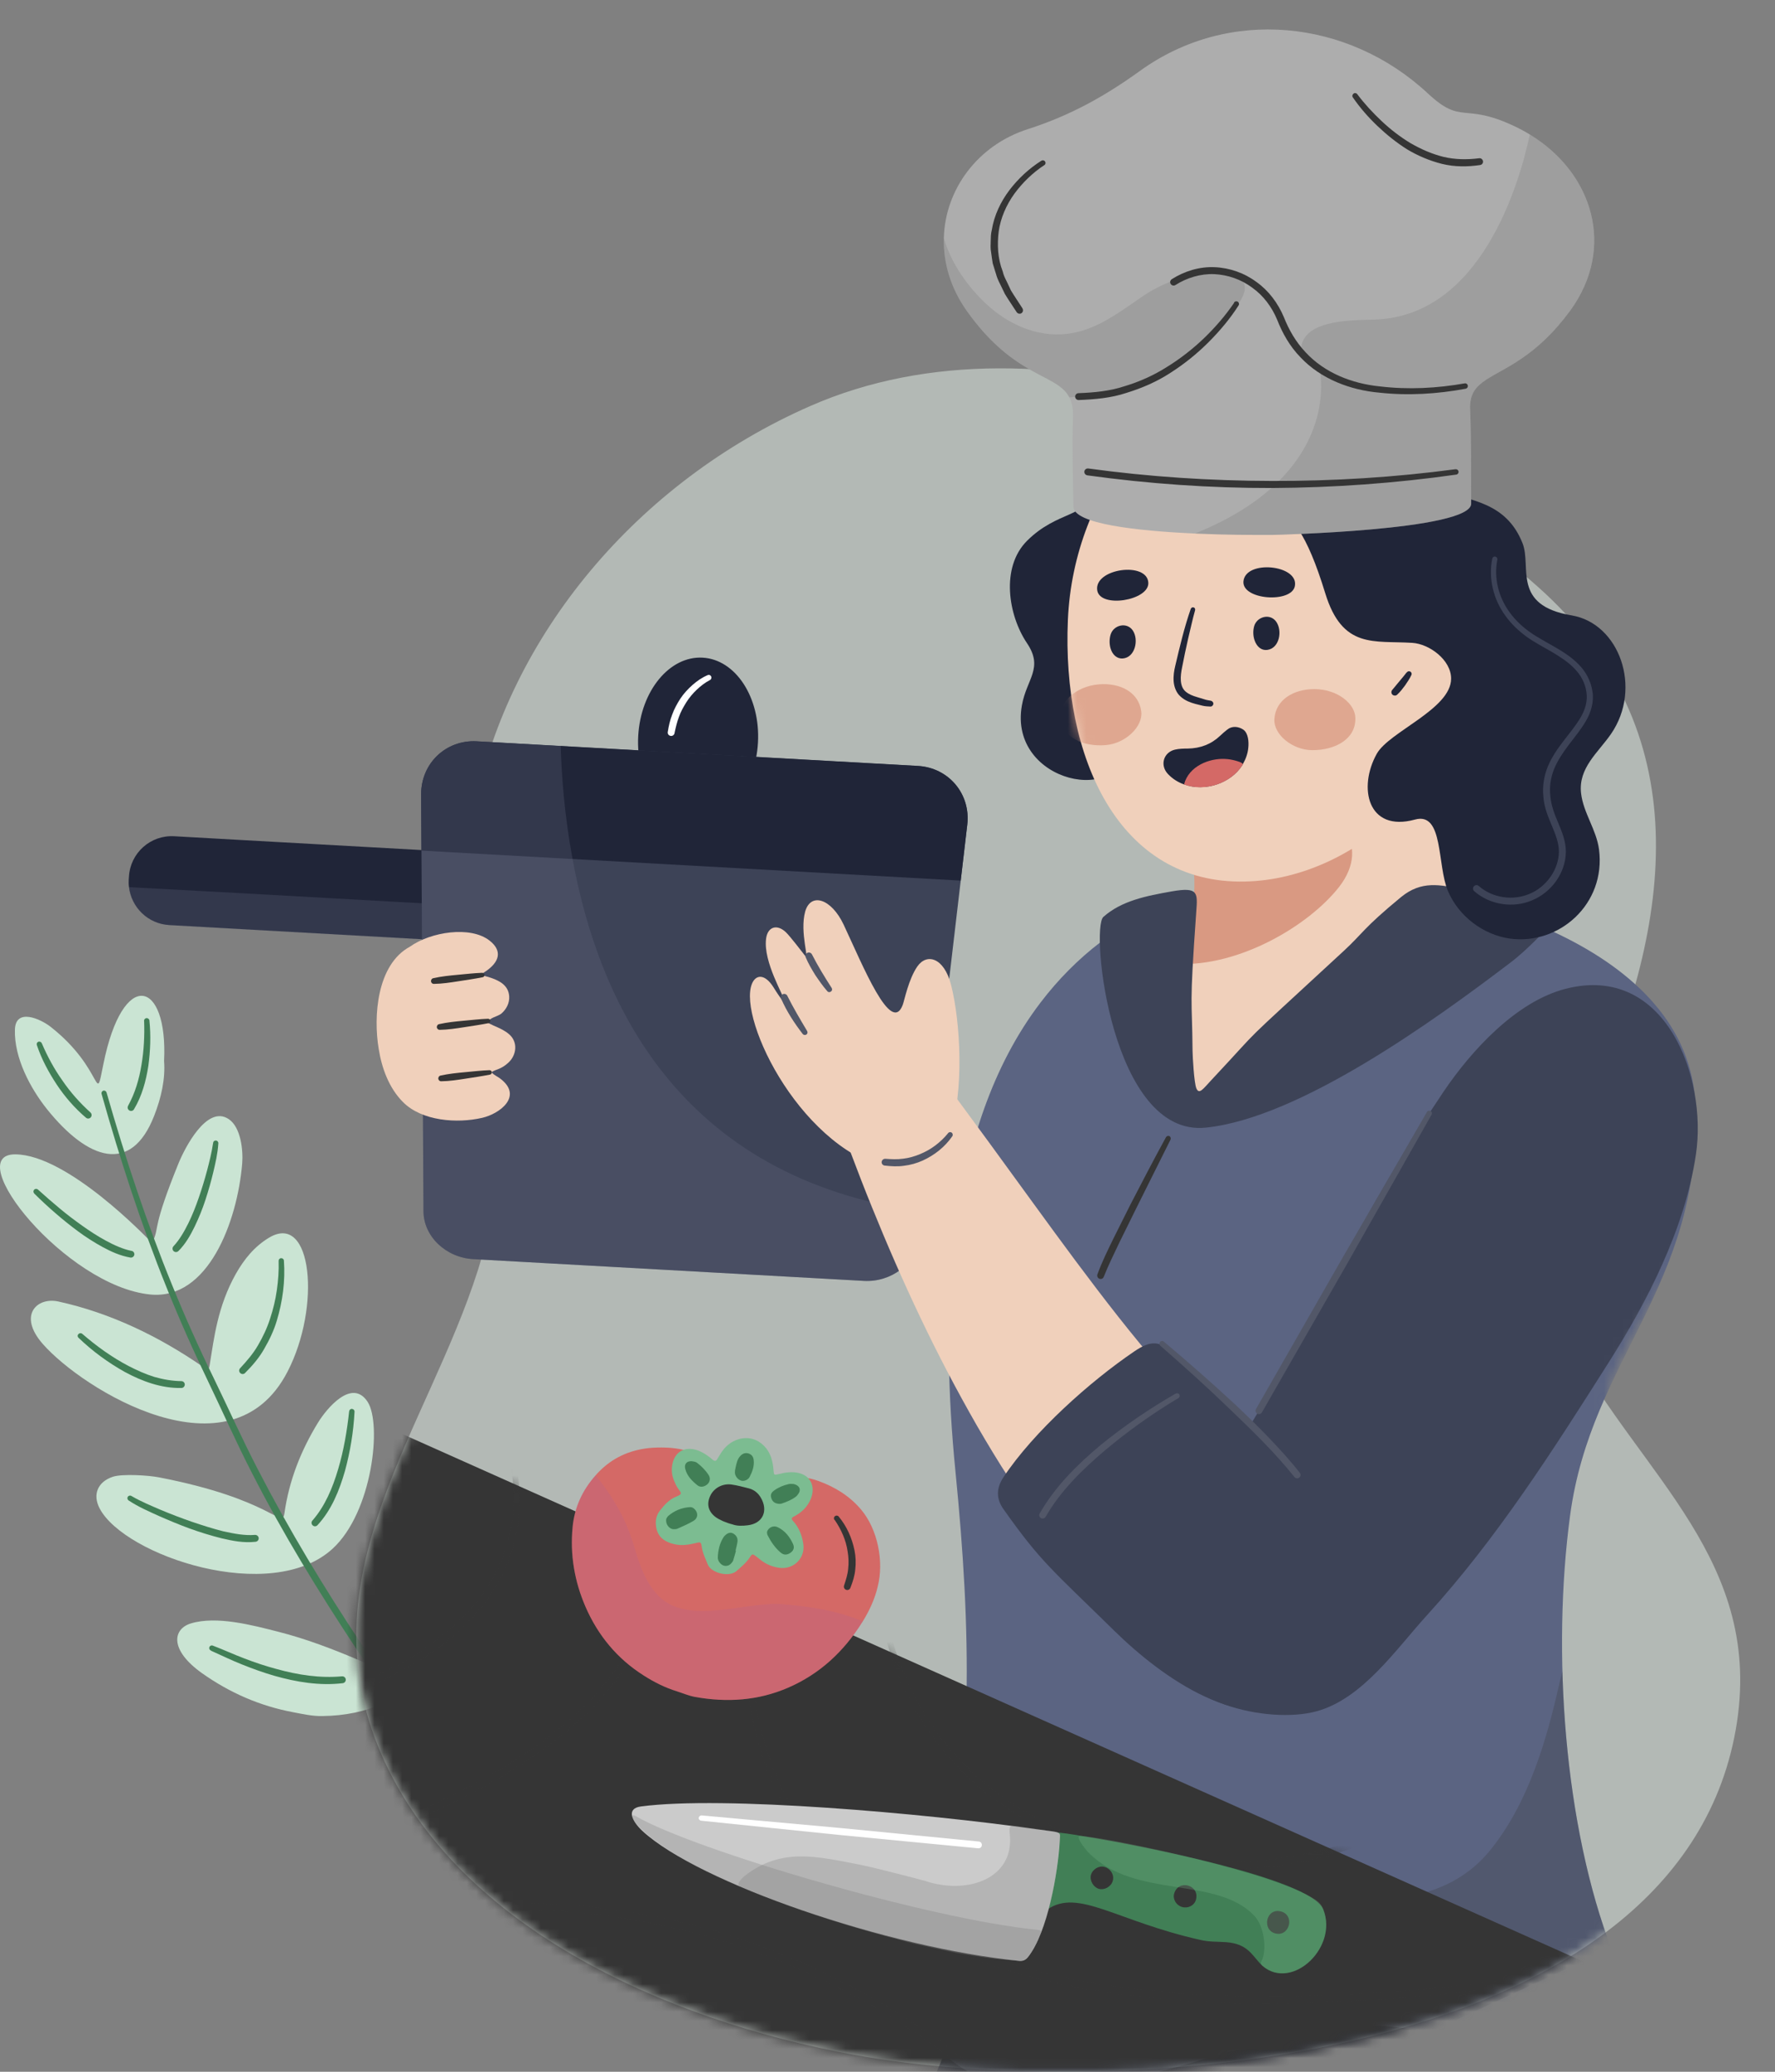 <svg width="192" height="224" viewBox="0 0 192 224" fill="none" xmlns="http://www.w3.org/2000/svg">
<rect x="0" y="0" width="192" height="224" fill="#808080" stroke="none"/>
<path d="M34.923 185.539C39.639 185.482 43.625 183.769 46.742 180.195C55.136 170.58 51.219 158.567 47.188 162.004C45.955 163.054 44.927 164.311 44.093 165.704C40.896 171.082 40.427 175.753 39.856 179.156C39.742 179.818 39.662 179.864 39.011 179.578C36.099 178.334 33.13 177.192 30.058 176.415C27.318 175.719 23.435 174.679 20.649 175.525C18.696 176.118 18.296 178.379 21.848 180.903C24.828 183.016 28.117 184.455 31.714 185.128C32.765 185.322 33.816 185.574 34.923 185.539Z" fill="#CAE4D3"/>
<path d="M29.1 133.82C27.524 134.768 26.416 136.139 25.526 137.703C23.527 141.243 23.15 144.737 22.705 147.421C22.579 148.198 22.556 148.198 21.963 147.786C17.235 144.52 11.993 141.963 6.307 140.718C4 140.215 1.91 142.202 4.616 145.297C8.944 150.242 24.966 160.165 31.098 148.312C34.741 141.3 33.782 131.011 29.1 133.82Z" fill="#CAE4D3"/>
<path d="M35.985 167.439C40.291 163.477 41.318 153.953 39.765 151.566C38.075 148.974 35.334 152.286 34.398 153.816C32.537 156.854 31.269 160.074 30.767 163.614C30.515 165.384 29.442 162.095 17.189 159.731C16.093 159.514 13.261 159.332 12.221 159.663C10.577 160.2 9.983 161.581 10.782 163.1C13.466 168.205 29.328 173.56 35.985 167.439Z" fill="#CAE4D3"/>
<path d="M26.198 125.804C26.313 124.388 26.061 121.876 24.737 120.996C22.361 119.409 19.952 124.194 19.301 125.804C16.48 132.747 17.223 132.667 16.595 134.072C16.515 134.254 16.321 134.243 16.195 134.129C15.978 133.935 7.356 124.845 1.658 124.81C-4.326 124.765 7.128 139.085 16.275 139.964C22.487 140.558 25.662 132.153 26.198 125.804Z" fill="#CAE4D3"/>
<path d="M17.748 114.716C18.182 105.922 13.283 104.609 11.182 115.058C10.223 119.809 11.308 115.606 5.484 111.027C4.365 110.148 1.681 108.949 1.613 111.324C1.521 114.362 3.269 117.662 5.118 119.968C9.492 125.393 14.174 127.049 16.675 120.642C17.452 118.667 17.897 116.634 17.748 114.716Z" fill="#CAE4D3"/>
<path d="M15.59 110.399C15.648 111.975 15.568 113.574 15.305 115.127C15.054 116.68 14.608 118.198 13.855 119.557V119.569C13.752 119.752 13.82 119.969 14.003 120.071C14.174 120.163 14.403 120.106 14.494 119.934C15.362 118.484 15.796 116.862 16.047 115.241C16.264 113.608 16.333 111.986 16.161 110.342C16.15 110.182 16.002 110.068 15.842 110.079C15.693 110.091 15.579 110.228 15.579 110.376L15.59 110.399Z" fill="#417F56"/>
<path d="M3.989 113.003C4.503 114.533 5.257 115.926 6.136 117.262C7.015 118.587 8.077 119.809 9.299 120.848C9.459 120.985 9.687 120.962 9.824 120.802C9.95 120.654 9.939 120.425 9.79 120.288L9.779 120.277C8.648 119.249 7.62 118.107 6.752 116.828C5.862 115.583 5.119 114.202 4.526 112.808L4.514 112.797C4.457 112.649 4.286 112.58 4.137 112.637C4 112.706 3.932 112.854 3.989 113.003Z" fill="#417F56"/>
<path d="M3.703 129.047C4.422 129.755 5.199 130.486 5.987 131.16C6.775 131.845 7.585 132.496 8.431 133.124C9.276 133.752 10.155 134.311 11.091 134.825C12.016 135.328 12.998 135.773 14.095 135.967C14.3 136.002 14.494 135.864 14.529 135.67C14.563 135.476 14.437 135.282 14.243 135.248H14.232C13.284 135.054 12.359 134.631 11.468 134.152C10.577 133.672 9.721 133.112 8.887 132.519C8.054 131.925 7.231 131.308 6.444 130.646C5.644 129.983 4.89 129.321 4.103 128.613C3.988 128.51 3.806 128.51 3.691 128.636C3.589 128.75 3.589 128.921 3.703 129.036V129.047Z" fill="#417F56"/>
<path d="M8.487 144.635C10.006 146.096 11.696 147.33 13.535 148.357C15.373 149.34 17.44 150.116 19.621 150.07C19.827 150.07 19.987 149.899 19.987 149.694C19.987 149.488 19.816 149.328 19.621 149.328H19.61C18.628 149.317 17.646 149.145 16.687 148.871C15.727 148.574 14.802 148.152 13.912 147.695C12.119 146.759 10.44 145.548 8.91 144.224L8.898 144.212C8.773 144.109 8.59 144.121 8.487 144.246C8.362 144.361 8.373 144.532 8.487 144.635Z" fill="#417F56"/>
<path d="M13.9 162.221C15.008 162.952 16.047 163.386 17.166 163.899C18.263 164.379 19.37 164.847 20.501 165.258C21.631 165.669 22.785 166.023 23.961 166.32C25.137 166.594 26.348 166.846 27.649 166.697C27.855 166.674 28.003 166.492 27.981 166.286C27.958 166.081 27.775 165.944 27.581 165.955H27.558C26.473 166.046 25.297 165.818 24.155 165.567C23.013 165.281 21.883 164.916 20.764 164.539C19.644 164.151 18.537 163.728 17.44 163.271C16.378 162.815 15.202 162.324 14.289 161.787L14.209 161.741C14.072 161.661 13.9 161.707 13.82 161.844C13.74 161.97 13.786 162.141 13.9 162.221Z" fill="#417F56"/>
<path d="M22.864 178.494C23.892 178.95 25.057 179.521 26.188 179.967C27.329 180.423 28.494 180.846 29.682 181.189C32.057 181.862 34.558 182.285 37.07 181.988C37.276 181.965 37.424 181.782 37.401 181.577C37.379 181.371 37.196 181.234 37.002 181.246H36.99C34.627 181.463 32.217 181.097 29.887 180.446C28.723 180.138 27.569 179.75 26.439 179.316C25.285 178.882 24.246 178.391 23.013 177.923C22.864 177.866 22.705 177.945 22.648 178.082C22.59 178.231 22.659 178.379 22.796 178.448L22.864 178.494Z" fill="#417F56"/>
<path d="M48.387 165.395C48.022 167.736 47.508 170.077 46.789 172.327C46.081 174.577 45.156 176.792 43.763 178.631L43.751 178.642C43.626 178.802 43.66 179.042 43.82 179.167C43.98 179.293 44.208 179.259 44.334 179.099C45.887 177.157 46.789 174.851 47.508 172.544C48.182 170.226 48.684 167.862 48.958 165.452C48.981 165.293 48.867 165.156 48.707 165.133C48.559 165.121 48.422 165.235 48.387 165.395Z" fill="#417F56"/>
<path d="M37.767 152.594C37.539 154.695 37.185 156.808 36.579 158.841C35.986 160.862 35.152 162.849 33.804 164.39L33.793 164.402C33.656 164.55 33.667 164.79 33.827 164.927C33.976 165.064 34.204 165.053 34.341 164.904C35.883 163.237 36.705 161.136 37.31 159.058C37.881 156.956 38.235 154.821 38.349 152.64C38.361 152.48 38.235 152.343 38.075 152.331C37.915 152.32 37.79 152.434 37.767 152.594Z" fill="#417F56"/>
<path d="M30.139 136.333C30.174 137.383 30.094 138.445 29.945 139.496C29.797 140.546 29.545 141.574 29.214 142.579C28.895 143.584 28.438 144.543 27.912 145.445C27.387 146.359 26.702 147.147 25.994 147.912L25.971 147.935C25.834 148.083 25.834 148.323 25.994 148.46C26.142 148.597 26.371 148.597 26.508 148.449C27.296 147.661 28.027 146.816 28.575 145.845C29.134 144.886 29.614 143.881 29.934 142.819C30.573 140.706 30.87 138.502 30.71 136.298C30.699 136.139 30.562 136.024 30.402 136.036C30.242 136.047 30.128 136.184 30.139 136.333Z" fill="#417F56"/>
<path d="M23.036 123.668C22.91 124.548 22.648 125.621 22.396 126.569C22.134 127.551 21.837 128.522 21.506 129.481C21.175 130.44 20.809 131.377 20.364 132.279C19.918 133.169 19.416 134.049 18.765 134.745C18.628 134.894 18.628 135.122 18.776 135.271C18.925 135.408 19.153 135.408 19.302 135.259C20.078 134.483 20.604 133.546 21.06 132.61C21.517 131.662 21.905 130.703 22.225 129.721C22.545 128.739 22.83 127.745 23.07 126.74C23.31 125.713 23.538 124.788 23.618 123.623C23.63 123.463 23.516 123.326 23.356 123.314C23.207 123.303 23.07 123.406 23.059 123.554L23.036 123.668Z" fill="#417F56"/>
<path d="M10.988 118.278C12.986 125.359 15.259 132.359 18.011 139.188C19.381 142.602 20.877 145.971 22.476 149.282C24.063 152.583 25.548 155.951 27.238 159.229C30.584 165.795 34.444 172.076 38.498 178.208C42.574 184.329 46.88 190.301 51.288 196.182C51.413 196.342 51.642 196.377 51.801 196.262C51.961 196.148 51.996 195.908 51.87 195.737C43.1 183.975 34.627 171.927 27.9 158.886C26.21 155.632 24.714 152.286 23.104 148.974C21.494 145.685 19.998 142.339 18.616 138.936C15.841 132.153 13.546 125.176 11.525 118.119C11.479 117.97 11.319 117.879 11.171 117.924C11.034 117.97 10.942 118.119 10.988 118.278Z" fill="#417F56"/>
<g opacity="0.5">
<path d="M92.284 222.15C120.034 227.255 181.265 223.681 187.752 187.024C190.972 168.821 177.44 159.526 169.88 145.388C164.684 135.682 167.996 128.796 172.107 119.535C180.923 99.653 183.869 78.972 166.271 63.373C147.064 46.358 113.171 32.7 87.636 43.903C68.92 52.114 55.068 68.74 51.368 87.206C48.056 103.798 56.907 120.973 51.699 137.315C46.218 154.513 33.28 169.883 40.862 188.737C48.696 208.196 71.98 218.416 92.284 222.15Z" fill="#E5F2E9"/>
</g>
<mask id="mask0_2399_745338" style="mask-type:luminance" maskUnits="userSpaceOnUse" x="8" y="0" width="184" height="224">
<path d="M92.284 222.15C120.034 227.255 181.265 223.681 187.751 187.024C190.412 171.95 181.596 162.986 174.196 152.32C172.107 149.317 183.732 133.546 185.285 130.828C187.26 127.38 195.619 94.617 189.841 84.534C183.732 73.879 186.472 57.287 186.461 45.559C186.45 34.322 185.422 18.061 175.59 10.821C164.159 2.393 147.646 0.383 133.794 0.029C89.269 -1.147 56.781 33.454 29.191 64.218C22.1 72.132 11.228 82.57 9.047 93.498C5.735 110.091 15.773 122.641 36.934 136.39C39.823 138.274 49.347 143.847 47.942 147.033C42.027 160.531 34.741 173.503 40.873 188.748C48.696 208.196 71.98 218.416 92.284 222.15Z" fill="white"/>
</mask>
<g mask="url(#mask0_2399_745338)">
<path d="M18.32 100.019L26.04 100.453L55.651 102.108C57.021 102.188 58.277 102.862 59.099 103.947L65.574 112.512C66.397 113.608 67.664 114.282 69.023 114.35L84.417 115.207L84.679 115.218L92.844 115.675C94.443 115.766 95.893 115.035 96.807 113.848C96.887 113.745 96.955 113.642 97.024 113.528C97.401 112.934 97.652 112.26 97.732 111.518C97.743 111.438 97.743 111.358 97.743 111.278L97.994 106.87L98.406 99.504C98.543 97.004 96.681 94.845 94.203 94.617L94.1 94.606H94.02L93.666 94.583L89.624 94.354L86.312 94.172C86.301 94.172 86.289 94.172 86.278 94.172L26.565 90.849L18.846 90.415C16.276 90.266 14.084 92.23 13.947 94.8L13.924 95.097C13.912 95.359 13.912 95.622 13.947 95.873C14.198 98.111 16.014 99.893 18.32 100.019Z" fill="#202538"/>
<path d="M74.63 98.374C74.561 99.596 75.498 100.635 76.719 100.704C77.941 100.772 78.981 99.836 79.049 98.614C79.118 97.392 78.181 96.353 76.959 96.284C75.749 96.216 74.698 97.152 74.63 98.374Z" fill="white"/>
<path d="M74.196 106.105C74.128 107.327 75.064 108.366 76.286 108.435C77.508 108.503 78.547 107.567 78.616 106.345C78.684 105.123 77.748 104.084 76.526 104.015C75.315 103.958 74.265 104.883 74.196 106.105Z" fill="white"/>
<path opacity="0.25" d="M26.245 96.581L58.323 98.374C59.682 98.443 60.949 99.116 61.772 100.213L68.246 108.777C69.069 109.874 70.336 110.547 71.695 110.616L82.875 111.244L83.08 111.255L95.516 111.952C95.813 111.963 96.099 111.952 96.384 111.918C96.418 111.918 96.441 111.906 96.475 111.906C96.909 111.838 97.332 111.712 97.72 111.541C97.64 112.272 97.389 112.957 97.012 113.551C96.944 113.654 96.864 113.756 96.795 113.87C95.893 115.058 94.431 115.778 92.833 115.698L84.668 115.241L84.405 115.229L69.011 114.373C67.641 114.304 66.385 113.631 65.563 112.534L59.088 103.97C58.266 102.873 56.998 102.2 55.639 102.131L26.028 100.475L18.309 100.041C16.014 99.916 14.186 98.134 13.947 95.919L26.245 96.581Z" fill="#6E7289"/>
<path d="M75.021 88.757C71.444 88.558 68.764 84.445 69.035 79.571C69.307 74.697 72.427 70.907 76.003 71.106C79.58 71.305 82.26 75.418 81.989 80.292C81.717 85.166 78.597 88.956 75.021 88.757Z" fill="#202538"/>
<path d="M45.556 85.881L45.807 130.977C45.819 133.672 48.228 135.979 51.197 136.139L93.449 138.491C96.407 138.651 99.056 136.641 99.376 133.957L104.629 89.17C105.017 85.858 102.619 83.003 99.285 82.821L51.574 80.16C48.228 79.966 45.544 82.547 45.556 85.881Z" fill="#3D4357"/>
<path d="M45.556 85.881L45.59 91.968L103.921 95.211L104.629 89.159C105.017 85.847 102.619 82.992 99.285 82.809L51.574 80.148C48.228 79.966 45.544 82.547 45.556 85.881Z" fill="#202538"/>
<path opacity="0.25" d="M45.556 85.881L45.807 130.977C45.818 133.672 48.228 135.979 51.197 136.139L93.449 138.491C96.407 138.651 99.056 136.641 99.376 133.957L99.718 131C73.294 127.334 64.752 108.172 61.931 92.87C61.063 88.188 60.743 83.917 60.652 80.651L51.574 80.148C48.228 79.966 45.544 82.547 45.556 85.881Z" fill="#6E7289"/>
<path d="M76.56 72.989C75.92 73.263 75.395 73.628 74.904 74.062C74.413 74.496 73.967 74.976 73.602 75.524C73.248 76.072 72.928 76.654 72.711 77.26C72.471 77.865 72.334 78.504 72.231 79.144C72.197 79.349 72.334 79.532 72.54 79.566C72.734 79.6 72.917 79.475 72.963 79.281V79.258C73.088 78.675 73.225 78.082 73.431 77.534C73.625 76.963 73.922 76.449 74.23 75.946C74.55 75.444 74.927 74.987 75.361 74.576C75.783 74.176 76.286 73.788 76.777 73.537L76.799 73.525C76.936 73.457 76.994 73.274 76.925 73.137C76.857 72.989 76.697 72.931 76.56 72.989Z" fill="white"/>
<path d="M100.438 226.17C90.914 249.546 83.137 273.63 77.188 298.239C71.249 322.836 67.138 347.971 65.437 373.345C65.106 378.301 64.877 383.269 64.775 388.247C64.729 390.326 64.695 392.404 64.683 394.483C64.66 398.891 64.752 402.83 64.889 406.199C64.889 406.199 64.763 409.031 66.522 410.23C66.659 410.321 66.796 410.39 66.944 410.47C67.378 410.664 67.903 410.767 68.52 410.744C68.52 410.744 86.175 410.95 86.243 410.95C88.379 410.972 89.749 408.654 89.897 406.827C90.251 403.241 90.674 399.656 91.131 396.07C91.393 394.163 91.656 392.256 91.907 390.349C95.048 369.086 99.49 347.971 105.782 327.347C112.599 305.045 123.014 284.033 133.931 263.66C136.306 259.23 139.492 253.634 142.53 247.593C145.568 241.541 148.468 235.043 150.215 228.682C151.951 222.322 152.533 216.087 150.878 210.445C150.044 207.625 148.651 204.953 146.55 202.463C144.448 199.985 141.651 197.678 138.054 195.543C137.174 194.961 136.249 194.527 135.347 194.173C134.434 193.841 133.531 193.579 132.652 193.373C130.893 192.974 129.192 192.859 127.548 192.985C124.27 193.236 121.255 194.47 118.538 196.342C113.102 200.088 108.945 206.403 106.204 212.569C104.217 217.08 102.299 221.602 100.438 226.17Z" fill="#202538"/>
<path d="M120.662 302.156C122.535 327.393 126.303 352.584 132.447 377.251C133.646 382.07 134.948 386.866 136.375 391.639C136.958 393.638 137.574 395.625 138.191 397.612C139.516 401.814 140.806 405.537 141.971 408.7C141.971 408.7 142.713 411.441 144.757 412.034C144.917 412.08 145.066 412.103 145.237 412.126C145.705 412.171 146.242 412.114 146.824 411.909C146.824 411.909 163.691 406.713 163.771 406.69C165.815 406.051 166.409 403.436 165.986 401.654C165.221 398.125 164.525 394.585 163.874 391.034C163.542 389.138 163.2 387.243 162.869 385.347C159.352 364.141 157.125 342.684 156.805 321.124C156.211 245.88 183.195 231.754 157.433 189.753C153.425 187.252 147.646 185.539 144.232 185.277C130.14 184.763 123.62 197.736 122.124 211.702C121.599 216.612 118.412 271.391 120.662 302.156Z" fill="#202538"/>
<path d="M103.007 222.858C114.415 231.492 133.897 219.273 146.904 218.987C155.011 218.805 163.211 222.482 171.318 220.654C177.908 219.159 176.297 215.881 174.402 210.959C169.16 197.37 167.87 178.528 169.834 163.865C172.118 146.861 183.994 139.176 183.4 119.694C182.864 102.154 157.764 95.748 144.037 94.96C131.693 94.252 120.353 98.157 112.542 108.412C102.059 122.172 101.751 142.945 103.349 159.08C105.04 176.164 105.416 191.375 101.614 208.344C100.175 214.751 98.816 219.672 103.007 222.858Z" fill="#5B6482"/>
<path opacity="0.25" d="M103.006 222.858C114.414 231.492 133.896 219.273 146.903 218.987C155.011 218.805 163.21 222.482 171.318 220.654C177.907 219.159 176.297 215.881 174.401 210.959C171.01 202.166 169.285 191.249 169 180.709C168.863 181.246 168.748 181.68 168.691 181.954C167.275 188.246 165.288 195.052 161.109 200.145C155.639 206.791 146.469 205.524 138.841 205.318C135.677 205.227 131.304 204.587 128.3 205.821C120.307 209.121 118.434 215.493 109.139 212.261C108.545 212.056 104.833 210.057 101.624 208.333C101.419 209.246 101.225 210.171 101.031 211.085C100.06 215.813 99.204 219.969 103.006 222.858Z" fill="#353535"/>
<path d="M126.12 122.96C124.795 125.381 123.527 127.825 122.26 130.269L120.41 133.969C119.805 135.214 119.199 136.435 118.708 137.783C118.64 137.977 118.731 138.183 118.925 138.263C119.119 138.331 119.325 138.24 119.393 138.046L119.405 138.023C119.885 136.801 120.513 135.545 121.095 134.311L122.922 130.611L126.611 123.223C126.679 123.075 126.622 122.903 126.485 122.835C126.359 122.778 126.188 122.835 126.12 122.96Z" fill="#353535"/>
<path d="M152.728 108.834C155.525 105.077 163.302 98.705 159.203 94.24C150.421 84.694 155.937 81.256 145.682 79.6C143.375 79.235 141.046 79.338 138.705 79.441C132.07 79.703 125.229 84.077 127.924 89.57C132.766 99.687 124.579 103.673 124.259 111.655C123.848 121.944 142.245 122.983 152.728 108.834Z" fill="#F0D0BB"/>
<path d="M127.307 104.221C134.068 104.529 141.57 100.076 144.848 95.896C148.536 91.168 144.105 87.183 141.799 88.462C140.76 89.044 133.234 90.986 128.529 91.043C129.865 95.108 129.077 100.304 127.307 104.221Z" fill="#D99982"/>
<path d="M131.248 57.104C129.683 59.102 123.791 60.073 122.249 66.559C120.765 72.817 121.827 75.147 121.827 80.285C121.827 87.286 109.06 84.728 110.533 76.289C111.035 73.4 112.919 72.246 111.081 69.528C109.06 66.525 108.226 61.34 111.092 58.474C114.393 55.174 117.818 55.882 117.739 53.29C117.624 49.202 117.065 44.36 121.735 42.909C125.938 41.608 129.215 42.532 132.23 45.467C134.08 47.237 134.799 52.57 131.248 57.104Z" fill="#202538"/>
<path d="M115.512 67.016C114.861 81.839 120.97 95.611 134.651 95.314C146.87 95.051 159.066 83.78 159.717 68.957C160.368 54.135 150.969 42.121 138.785 41.151C126.086 40.135 116.128 52.901 115.512 67.016Z" fill="#F0D0BB"/>
<mask id="mask1_2399_745338" style="mask-type:luminance" maskUnits="userSpaceOnUse" x="115" y="41" width="45" height="55">
<path d="M115.512 67.016C114.861 81.839 120.97 95.611 134.651 95.314C146.87 95.051 159.066 83.78 159.717 68.957C160.368 54.135 150.969 42.121 138.785 41.151C126.086 40.135 116.128 52.901 115.512 67.016Z" fill="white"/>
</mask>
<g mask="url(#mask1_2399_745338)">
<path d="M124.212 63.019C124.121 60.678 118.343 61.455 118.685 63.819C118.982 65.806 124.292 64.926 124.212 63.019Z" fill="#202538"/>
<path d="M140.063 63.373C140.52 61.066 134.719 60.484 134.502 62.859C134.331 64.869 139.698 65.246 140.063 63.373Z" fill="#202538"/>
<path d="M120.113 70.053C120.318 70.807 120.832 71.241 121.449 71.195C122.808 71.081 123.196 69.151 122.534 68.169C121.894 67.222 120.456 67.564 120.136 68.603C119.999 69.049 119.987 69.585 120.113 70.053Z" fill="#202538"/>
<path d="M135.69 69.186C135.929 69.928 136.455 70.35 137.071 70.27C138.419 70.099 138.739 68.158 138.031 67.199C137.357 66.274 135.929 66.685 135.655 67.724C135.53 68.192 135.541 68.718 135.69 69.186Z" fill="#202538"/>
<path d="M126.348 83.7C126.851 84.225 127.445 84.591 128.073 84.808C130.357 85.641 133.12 84.671 134.342 82.786C134.376 82.729 134.422 82.672 134.445 82.604C134.753 82.067 134.97 81.473 135.027 80.845C135.096 80.217 135.027 79.269 134.491 78.892C133.954 78.527 133.257 78.47 132.755 78.881C132.504 79.075 132.241 79.303 131.99 79.543C131.03 80.457 129.866 80.913 128.472 80.936C128.027 80.936 127.536 80.948 127.091 81.051C125.846 81.347 125.435 82.752 126.348 83.7Z" fill="#202538"/>
<path d="M128.073 84.819C130.357 85.653 133.12 84.682 134.342 82.798C134.376 82.741 134.422 82.684 134.445 82.615C134.319 82.41 133.782 82.284 133.634 82.238C133.257 82.135 132.869 82.067 132.481 82.056C130.848 81.976 128.598 82.798 128.073 84.819Z" fill="#D46966"/>
<path opacity="0.75" d="M146.607 77.705C146.652 76.152 144.734 74.519 142.199 74.507C139.915 74.496 137.951 75.672 137.848 77.785C137.768 79.429 139.812 81.096 141.936 81.108C144.403 81.119 146.629 79.931 146.607 77.705Z" fill="#D99982"/>
<path opacity="0.75" d="M114.712 77.522C114.552 75.98 116.334 74.199 118.858 73.993C121.141 73.799 123.186 74.827 123.448 76.928C123.654 78.561 121.747 80.377 119.623 80.56C117.167 80.765 114.861 79.749 114.712 77.522Z" fill="#D99982"/>
<path d="M128.804 65.828C128.096 67.861 127.616 69.916 127.125 71.995C127 72.509 126.908 73.091 126.954 73.674C127 74.256 127.228 74.918 127.719 75.329C128.187 75.752 128.758 75.957 129.295 76.106L130.072 76.3C130.357 76.368 130.654 76.38 130.917 76.391C131.088 76.403 131.236 76.266 131.248 76.094C131.259 75.935 131.134 75.798 130.974 75.763C130.711 75.718 130.471 75.683 130.254 75.603L129.501 75.375C129.021 75.238 128.564 75.055 128.244 74.77C127.582 74.199 127.662 73.125 127.868 72.143C128.062 71.116 128.29 70.076 128.519 69.049C128.77 68.021 128.987 66.982 129.272 65.977V65.965C129.306 65.84 129.238 65.703 129.101 65.668C128.975 65.634 128.85 65.714 128.804 65.828Z" fill="#202538"/>
</g>
<path d="M152.145 72.714C151.917 73 151.643 73.354 151.38 73.651L150.604 74.587L150.592 74.599C150.467 74.758 150.478 74.987 150.638 75.124C150.786 75.238 150.992 75.238 151.129 75.112C151.472 74.793 151.723 74.462 151.985 74.108C152.225 73.742 152.476 73.411 152.671 72.977C152.739 72.829 152.671 72.657 152.522 72.6C152.397 72.543 152.259 72.589 152.18 72.692L152.145 72.714Z" fill="#202538"/>
<path d="M44.334 102.36C46.583 100.749 50.888 100.076 52.955 101.697C54.303 102.748 54.166 103.993 52.35 105.146C51.859 105.454 52.556 105.546 52.841 105.637C53.903 105.968 54.999 106.459 55.079 107.727C55.125 108.446 54.771 109.131 54.234 109.588C53.835 109.919 52.91 110.022 52.75 110.559C52.738 110.604 53.96 111.141 54.086 111.198C54.543 111.427 55.034 111.712 55.353 112.123C56.016 112.991 55.765 114.179 54.999 114.887C54.177 115.652 53.641 115.595 53.161 115.926C53.458 116.28 53.789 116.349 54.234 116.714C56.518 118.575 54.04 120.425 52.167 120.859C49.461 121.487 45.635 121.225 43.58 119.146C42.072 117.628 41.296 115.492 40.965 113.414C40.371 109.908 40.759 104.289 44.334 102.36Z" fill="#F0D0BB"/>
<path d="M52.156 105.18C51.265 105.214 50.386 105.317 49.507 105.397C48.627 105.477 47.737 105.568 46.869 105.763C46.697 105.797 46.595 105.968 46.629 106.139C46.663 106.288 46.8 106.391 46.937 106.379C47.828 106.368 48.707 106.231 49.587 106.094C50.466 105.957 51.345 105.831 52.213 105.66C52.35 105.637 52.43 105.5 52.407 105.374C52.384 105.26 52.282 105.18 52.156 105.18Z" fill="#353535"/>
<path d="M52.784 110.148C51.893 110.182 51.014 110.285 50.135 110.365C49.255 110.445 48.365 110.536 47.497 110.73C47.325 110.764 47.223 110.936 47.257 111.107C47.291 111.255 47.428 111.358 47.565 111.347C48.456 111.335 49.335 111.198 50.215 111.061C51.094 110.924 51.973 110.799 52.841 110.627C52.978 110.604 53.058 110.467 53.035 110.342C53.012 110.228 52.91 110.148 52.784 110.148Z" fill="#353535"/>
<path d="M52.944 115.709C52.053 115.743 51.174 115.846 50.294 115.926C49.415 116.006 48.524 116.097 47.656 116.291C47.485 116.326 47.382 116.497 47.417 116.668C47.451 116.817 47.588 116.919 47.725 116.908C48.616 116.897 49.495 116.76 50.374 116.623C51.254 116.486 52.133 116.36 53.001 116.189C53.138 116.166 53.218 116.029 53.195 115.903C53.172 115.789 53.069 115.709 52.944 115.709Z" fill="#353535"/>
<path d="M139.675 153.268L139.389 153.69C139.252 153.884 139.127 154.09 138.99 154.284C138.567 154.889 138.156 155.472 137.745 156.043L137.14 156.854L136.991 157.048L136.911 157.139C136.9 157.15 136.911 157.15 136.9 157.15C136.9 157.173 136.9 157.173 136.9 157.185C136.9 157.253 136.889 157.345 136.854 157.447C136.797 157.676 136.58 157.824 136.295 157.847C136.226 157.858 136.146 157.847 136.066 157.847C136.032 157.847 135.964 157.813 135.907 157.801C135.884 157.79 135.884 157.801 135.849 157.779L135.667 157.642L135.29 157.379C134.285 156.648 133.223 155.769 132.161 154.798C130.025 152.845 127.856 150.561 125.743 148.152C122.477 144.406 119.394 140.409 116.333 136.31C113.273 132.199 110.213 127.939 106.981 123.52C105.907 122.058 104.788 120.539 103.658 118.998C103.03 118.153 102.402 117.296 101.762 116.428C101.762 116.417 101.762 116.417 101.751 116.417C101.751 116.406 101.739 116.406 101.728 116.394C99.912 113.95 97.183 112.432 94.488 113.105C94.1 113.208 93.723 113.345 93.346 113.539C93.232 113.596 93.129 113.653 93.015 113.722C92.935 113.756 92.866 113.802 92.798 113.848C91.827 114.441 91.188 115.172 90.822 115.994C90.822 116.006 90.811 116.006 90.811 116.029C89.909 118.027 90.548 120.562 91.416 122.995C91.416 123.006 91.427 123.006 91.427 123.006C91.61 123.509 91.781 123.988 91.964 124.479C91.987 124.525 91.998 124.559 92.01 124.605C92.752 126.58 93.517 128.556 94.317 130.52C97.56 138.525 101.237 146.428 105.69 154.17C107.929 158.041 110.361 161.878 113.182 165.658C114.598 167.554 116.128 169.426 117.841 171.288C118.697 172.224 119.611 173.149 120.582 174.063L121.347 174.748L121.723 175.091L121.918 175.262L122.192 175.49C122.945 176.095 123.676 176.701 124.498 177.249C129.146 180.64 134.753 182.764 140.36 182.171C145.967 181.44 150.809 177.728 154.84 173.241L155.56 172.43L156.108 171.802C156.462 171.391 156.827 170.968 157.147 170.557C160.698 166.206 163.519 161.924 166.191 157.619C168.84 153.314 171.284 149.008 173.591 144.692C177.12 138.091 180.934 131.251 181.939 123.851C182.453 120.048 181.333 116.086 179.095 113.242C179.084 113.22 179.072 113.208 179.061 113.197C178.033 111.895 176.777 110.833 175.35 110.125C175.338 110.125 175.338 110.125 175.338 110.125C174.847 109.874 174.333 109.68 173.785 109.52L173.739 109.508C172.997 109.291 172.221 109.154 171.41 109.131C170.359 109.086 169.263 109.223 168.121 109.531C162.982 110.97 159.945 115.823 157.684 120.323C154.806 126.078 151.894 131.799 148.902 137.383C145.933 142.967 142.85 148.472 139.675 153.268Z" fill="#F0D0BB"/>
<path d="M139.675 153.268C141.719 155.826 144.163 158.738 147.029 161.752C149.895 164.756 153.184 167.873 157.135 170.568C160.687 166.217 163.507 161.935 166.179 157.63C168.829 153.325 171.273 149.02 173.579 144.703C177.108 138.103 180.922 131.262 181.927 123.862C182.441 120.06 181.322 116.097 179.083 113.254C179.072 113.231 179.061 113.219 179.049 113.208C177.759 111.792 176.206 110.604 174.459 109.771C174.447 109.771 174.447 109.771 174.447 109.771C174.219 109.691 174.002 109.611 173.773 109.531L173.728 109.52C172.985 109.303 172.209 109.166 171.398 109.143C170.348 109.097 169.251 109.234 168.109 109.542C162.971 110.981 159.933 115.835 157.672 120.334C154.794 126.089 151.882 131.81 148.89 137.395C145.933 142.967 142.849 148.472 139.675 153.268Z" fill="#D17E64"/>
<path d="M84.998 100.784C84.027 99.87 83.011 100.213 82.862 101.526C82.565 104.027 84.746 107.567 85.009 108.538C84.918 108.48 84.815 108.446 84.758 108.366C84.392 107.852 84.027 107.338 83.696 106.79C82.737 105.237 81.743 105.352 81.332 106.379C80.555 108.309 81.949 112.923 84.781 117.251C87.613 121.59 91.895 125.61 96.623 126.443C98.93 126.854 101.899 124.993 102.755 122.515C104.297 118.027 103.908 110.513 102.869 106.459C102.104 103.513 100.243 103.033 99.227 104.495C98.267 105.888 97.833 108.161 97.651 108.64C96.394 111.986 93.345 104.427 91.256 99.973C89.931 97.164 87.704 96.456 87.099 98.546C86.459 100.829 87.647 104.027 87.053 103.296C86.722 102.885 85.5 101.263 84.998 100.784Z" fill="#F0D0BB"/>
<path d="M102.538 122.538C102.15 123.018 101.67 123.474 101.168 123.851C100.654 124.239 100.095 124.548 99.512 124.788C98.93 125.027 98.313 125.21 97.685 125.279C97.057 125.37 96.417 125.336 95.789 125.29H95.766C95.561 125.279 95.39 125.427 95.367 125.633C95.355 125.827 95.492 125.998 95.687 126.021C96.383 126.101 97.08 126.146 97.776 126.044C98.473 125.964 99.158 125.77 99.798 125.484C101.077 124.902 102.196 124.022 103.006 122.858C103.098 122.732 103.064 122.549 102.938 122.458C102.812 122.367 102.641 122.401 102.55 122.515L102.538 122.538Z" fill="#525768"/>
<path d="M89.965 106.825C89.2 105.637 88.458 104.427 87.83 103.193C87.739 103.011 87.51 102.931 87.327 103.022C87.156 103.113 87.076 103.319 87.145 103.49C87.43 104.175 87.807 104.803 88.184 105.42C88.595 106.025 89.006 106.619 89.486 107.167C89.588 107.293 89.771 107.304 89.897 107.19C90.022 107.11 90.034 106.939 89.965 106.825Z" fill="#525768"/>
<path d="M87.305 111.472C86.562 110.228 85.809 108.96 85.169 107.681V107.67C85.078 107.487 84.849 107.407 84.667 107.498C84.495 107.59 84.415 107.795 84.495 107.978C85.101 109.371 85.923 110.616 86.825 111.792C86.928 111.918 87.099 111.941 87.236 111.849C87.35 111.769 87.385 111.609 87.305 111.472Z" fill="#525768"/>
<path d="M135.176 174.805C136.032 173.184 136.466 171.402 136.603 169.586C136.66 168.684 136.66 167.759 136.512 166.857C136.398 165.955 136.112 165.076 135.781 164.231C135.713 164.071 135.541 163.991 135.37 164.048C135.222 164.105 135.142 164.276 135.187 164.425V164.436C135.678 166.092 135.975 167.805 135.895 169.529C135.861 170.397 135.747 171.254 135.553 172.099C135.347 172.932 135.107 173.789 134.753 174.554L134.742 174.565C134.685 174.691 134.742 174.828 134.868 174.885C134.982 174.965 135.119 174.919 135.176 174.805Z" fill="#D17E64"/>
<path d="M169.366 106.905C164.033 108.263 159.168 113.562 156.153 118.027C151.951 124.262 148.171 130.634 144.779 137.372C136.5 153.827 124.35 168.285 125.892 178.025C126.839 184.032 137.106 186.442 142.37 185.037C147.383 183.689 151.003 178.311 154.36 174.634C161.92 166.332 167.973 156.831 173.968 147.375C178.204 140.706 182.258 132.838 183.446 124.822C184.691 116.486 180.157 104.152 169.366 106.905Z" fill="#3D4357"/>
<path d="M136.98 156.34C132.995 151.955 128.77 147.866 127.102 146.405C125.435 144.954 124.533 144.863 122.672 146.131C117.944 149.34 111.835 154.764 108.534 159.731C107.781 160.873 107.723 162.004 108.534 163.157C112.622 168.935 113.753 169.666 120.559 176.347C125.766 181.451 134.491 187.641 141.148 183.781C152.876 176.998 145.808 166.058 136.98 156.34Z" fill="#3D4357"/>
<path d="M127.17 150.676C124.315 152.32 121.598 154.17 119.04 156.248C116.516 158.361 114.129 160.725 112.462 163.637C112.359 163.819 112.428 164.036 112.599 164.139C112.782 164.242 112.999 164.173 113.101 164.002L113.113 163.991C114.7 161.216 117.053 158.909 119.519 156.819C121.997 154.73 124.669 152.834 127.456 151.167H127.467C127.604 151.087 127.65 150.904 127.57 150.767C127.49 150.641 127.307 150.607 127.17 150.676Z" fill="#525768"/>
<path d="M125.526 145.514C128.084 147.741 130.608 150.013 133.04 152.366C135.484 154.707 137.928 157.082 140.018 159.697C140.143 159.857 140.383 159.88 140.543 159.754C140.703 159.629 140.726 159.4 140.6 159.24C139.538 157.881 138.373 156.625 137.197 155.392C136.009 154.159 134.799 152.971 133.554 151.806C131.053 149.488 128.495 147.25 125.892 145.057C125.766 144.954 125.583 144.966 125.481 145.091C125.389 145.228 125.401 145.411 125.526 145.514Z" fill="#525768"/>
<path d="M154.349 120.231L145.065 136.264L135.861 152.343C135.758 152.526 135.815 152.743 135.998 152.845C136.181 152.948 136.398 152.891 136.501 152.708L145.716 136.641L154.852 120.517C154.932 120.38 154.886 120.197 154.738 120.117C154.6 120.048 154.429 120.094 154.349 120.231Z" fill="#525768"/>
<path d="M129.398 98.58C129.546 96.524 129.638 95.873 126.76 96.376C123.973 96.867 121.313 97.392 119.349 99.139C117.921 100.407 120.228 122.972 130.426 121.921C140.6 120.882 155.263 110.25 163.371 104.084C164.399 103.307 165.335 102.417 166.26 101.503C166.888 100.886 166.831 100.327 166.134 99.779C163.93 98.043 160.973 96.81 158.278 96.193C155.765 95.622 153.744 95.2 151.552 96.992C147.395 100.418 147.441 100.886 145.374 102.794C132.915 114.304 137.334 110.056 130.996 116.817C130.186 117.673 129.717 118.404 129.409 117.673C129.158 117.068 129.009 114.247 128.998 113.654C128.952 107.555 128.621 109.508 129.398 98.58Z" fill="#3D4357"/>
<path d="M156.634 96.364C155.424 93.544 156.177 87.754 153.06 88.611C147.921 90.015 146.882 85.139 148.926 81.496C150.251 79.121 156.954 76.666 156.965 73.388C156.977 71.356 154.613 69.62 152.763 69.506C148.618 69.243 145.215 70.202 143.353 64.15C139.288 50.88 136.684 56.819 131.637 53.29C125.151 48.745 124.831 40.477 130.837 35.03C132.094 33.888 133.35 32.735 134.937 32.015C139.448 29.983 142.234 31.661 145.443 33.271C149.234 35.178 151.918 34.025 154.236 33.682C158.004 33.134 152.866 39.815 152.409 42.03C149.074 58.12 161.191 49.83 164.696 58.748C165.69 61.283 163.497 65.452 170.006 66.537C175.168 67.404 177.669 74.405 174.266 79.349C172.873 81.371 170.703 83.026 171.023 85.778C171.274 87.903 172.679 89.695 172.964 91.842C173.729 97.746 168.647 102.211 163.315 101.48C160.448 101.069 157.799 99.082 156.634 96.364Z" fill="#202538"/>
<path d="M131.35 35.235C130.277 37.017 129.352 38.878 128.564 40.808C128.164 41.779 127.833 42.761 127.582 43.789C127.33 44.805 127.136 45.867 127.228 46.975C127.239 47.18 127.422 47.329 127.627 47.317C127.833 47.306 127.981 47.123 127.97 46.929V46.918C127.913 45.958 128.096 44.953 128.335 43.983C128.575 43.001 128.906 42.041 129.272 41.094C129.991 39.187 130.893 37.337 131.853 35.532V35.521C131.933 35.384 131.875 35.201 131.738 35.133C131.601 35.064 131.43 35.11 131.35 35.235Z" fill="#202538"/>
<path d="M161.418 60.393C160.973 62.54 161.555 64.835 162.834 66.571C163.462 67.462 164.262 68.204 165.129 68.843C166.009 69.471 166.945 69.951 167.847 70.476C168.738 71.002 169.606 71.561 170.303 72.281C170.999 72.989 171.479 73.879 171.604 74.85C171.753 75.809 171.456 76.768 170.942 77.625C170.428 78.493 169.754 79.281 169.115 80.126C168.475 80.959 167.847 81.862 167.425 82.878C167.014 83.894 166.82 85.036 166.945 86.132C167.094 88.394 168.647 90.175 168.624 92.105C168.601 94.035 167.254 95.896 165.461 96.638C163.656 97.415 161.441 97.095 159.956 95.793C159.808 95.656 159.568 95.668 159.431 95.828C159.294 95.976 159.306 96.216 159.465 96.353C161.144 97.838 163.691 98.226 165.746 97.335C167.802 96.478 169.343 94.412 169.378 92.116C169.389 90.963 168.944 89.912 168.544 88.953C168.133 87.994 167.779 87.057 167.699 86.064C167.585 85.082 167.733 84.088 168.099 83.163C168.475 82.238 169.046 81.393 169.663 80.571C170.291 79.737 170.976 78.927 171.524 77.99C172.084 77.065 172.438 75.9 172.255 74.77C172.095 73.651 171.536 72.612 170.759 71.835C169.994 71.047 169.069 70.465 168.156 69.939C167.242 69.403 166.317 68.935 165.484 68.341C164.661 67.758 163.908 67.05 163.314 66.228C162.103 64.607 161.567 62.494 161.966 60.518C162.001 60.359 161.898 60.21 161.738 60.176C161.601 60.142 161.452 60.244 161.418 60.393Z" fill="#3D4357"/>
<path d="M102.094 25.734C102.025 28.361 102.79 31.102 104.583 33.625C109.756 40.911 114.335 40.363 115.671 42.967C115.831 43.275 115.945 43.64 116.014 44.063C116.025 44.108 116.025 44.154 116.025 44.211C116.037 44.291 116.048 44.371 116.048 44.462C116.06 44.657 116.071 44.862 116.06 45.079C115.957 48.322 116.048 51.554 116.117 54.797C116.151 56.636 122.923 57.401 129.261 57.686C132.504 57.835 135.644 57.846 137.677 57.835C137.677 57.835 159.134 57.355 159.134 54.455C159.123 51.04 159.157 47.626 159.02 44.211C159.008 44.04 159.008 43.869 159.031 43.709C159.031 43.663 159.031 43.606 159.043 43.56C159.077 43.252 159.134 42.978 159.237 42.727C159.408 42.281 159.682 41.916 160.048 41.596C161.635 40.157 164.89 39.438 168.532 35.236C168.966 34.733 169.4 34.196 169.846 33.591C174.802 26.797 172.312 18.7 165.483 14.543C164.924 14.201 164.341 13.892 163.736 13.607C158.255 11.049 158.152 13.55 154.475 10.124C145.796 2.027 132.858 0.771 123.322 7.657C119.531 10.387 115.808 12.476 111.218 13.95C105.748 15.685 102.231 20.493 102.094 25.734Z" fill="#ADADAD"/>
<path opacity="0.25" d="M102.093 25.734C102.024 28.361 102.789 31.102 104.582 33.625C109.755 40.911 114.335 40.363 115.671 42.966C116.413 42.886 117.075 42.852 117.669 42.886C123.367 43.275 132.195 35.749 132.971 34.002C132.971 34.002 134.707 32.358 134.65 31.067C134.581 29.617 132.56 28.544 129.854 29.354C127.524 30.051 125.583 30.69 123.584 32.049C120.775 33.968 118.217 35.989 114.78 36.149C111.468 36.297 108.442 34.664 106.238 32.438C104.4 30.588 102.812 28.281 102.093 25.734Z" fill="#717171"/>
<path opacity="0.25" d="M129.261 57.686C132.504 57.835 135.644 57.846 137.677 57.835C137.677 57.835 159.134 57.355 159.134 54.455C159.123 51.04 159.157 47.626 159.02 44.211C159.008 44.04 159.008 43.869 159.031 43.709C159.031 43.663 159.031 43.606 159.043 43.56C159.077 43.252 159.134 42.978 159.237 42.727C159.408 42.281 159.682 41.916 160.048 41.596C161.635 40.157 164.89 39.438 168.532 35.235C168.966 34.733 169.4 34.196 169.846 33.591C174.802 26.796 172.312 18.7 165.483 14.543C164.33 19.933 160.185 34.139 148.765 34.55C146.744 34.63 142.507 34.516 141.148 36.492C140.737 37.108 140.669 37.691 140.851 38.239C141.125 39.05 141.913 39.758 142.816 40.328C143.112 42.475 143.558 51.908 129.261 57.686Z" fill="#717171"/>
<path d="M157.444 50.732C150.855 51.611 144.209 52.022 137.574 51.999C130.939 51.988 124.293 51.554 117.715 50.652C117.51 50.629 117.327 50.766 117.293 50.972C117.27 51.177 117.407 51.36 117.613 51.394C124.224 52.308 130.893 52.776 137.574 52.764C144.243 52.73 150.923 52.251 157.524 51.314C157.684 51.291 157.786 51.143 157.775 50.983C157.741 50.823 157.604 50.72 157.444 50.732Z" fill="#353535"/>
<path d="M158.449 41.448C155.422 41.984 152.316 42.144 149.267 41.779C146.241 41.482 143.261 40.306 141.216 38.079C140.177 36.983 139.424 35.681 138.864 34.265C138.236 32.78 137.231 31.421 135.906 30.485C134.605 29.514 133.006 28.955 131.373 28.886C129.74 28.818 128.107 29.32 126.748 30.188C126.577 30.302 126.52 30.53 126.634 30.702C126.748 30.873 126.976 30.93 127.148 30.816C128.392 30.028 129.865 29.583 131.339 29.64C132.812 29.708 134.262 30.211 135.45 31.102C136.66 31.958 137.574 33.191 138.145 34.562C138.716 36.023 139.526 37.462 140.657 38.616C142.872 40.979 146.07 42.178 149.187 42.453C152.316 42.795 155.468 42.601 158.54 42.03C158.7 41.996 158.803 41.847 158.768 41.687C158.745 41.528 158.597 41.425 158.449 41.448Z" fill="#353535"/>
<path d="M133.497 32.735C132.561 34.116 131.43 35.418 130.22 36.583C128.998 37.748 127.65 38.798 126.223 39.678C124.796 40.58 123.254 41.276 121.644 41.756C120.045 42.293 118.355 42.441 116.688 42.51H116.653C116.448 42.521 116.288 42.692 116.299 42.898C116.311 43.103 116.482 43.263 116.688 43.252C118.435 43.184 120.194 43.035 121.861 42.475C123.528 41.962 125.15 41.265 126.611 40.306C128.084 39.369 129.443 38.273 130.677 37.051C131.91 35.818 133.029 34.505 133.977 33.02C134.068 32.883 134.023 32.712 133.886 32.62C133.748 32.541 133.577 32.575 133.486 32.7L133.497 32.735Z" fill="#353535"/>
<path d="M112.645 17.375C111.298 18.232 110.144 19.305 109.185 20.561C108.237 21.817 107.529 23.302 107.278 24.889C107.175 25.278 107.175 25.677 107.164 26.088C107.152 26.488 107.129 26.888 107.209 27.287C107.266 27.687 107.312 28.075 107.381 28.475L107.735 29.617C107.837 30.005 107.997 30.359 108.18 30.713L108.694 31.775C109.094 32.449 109.55 33.089 109.973 33.751C110.087 33.922 110.315 33.968 110.487 33.865C110.658 33.751 110.704 33.523 110.601 33.351L110.578 33.306C110.178 32.677 109.744 32.049 109.356 31.41L108.877 30.393C108.705 30.062 108.545 29.72 108.465 29.354C107.917 27.961 107.849 26.442 108.032 25.003C108.237 23.553 108.854 22.16 109.722 20.95C110.601 19.75 111.709 18.677 112.942 17.866L112.965 17.855C113.102 17.764 113.136 17.592 113.045 17.455C112.953 17.33 112.782 17.295 112.645 17.375Z" fill="#353535"/>
<path d="M146.332 10.524C147.109 11.654 148 12.671 148.982 13.607C149.964 14.543 151.026 15.4 152.179 16.131C153.355 16.839 154.623 17.375 155.971 17.718C157.318 18.049 158.734 18.049 160.104 17.843C160.31 17.809 160.447 17.627 160.413 17.421C160.378 17.227 160.196 17.078 160.002 17.113H159.979C158.7 17.273 157.409 17.261 156.153 16.964C154.897 16.656 153.709 16.131 152.579 15.48C151.46 14.806 150.421 14.007 149.461 13.104C148.502 12.202 147.6 11.232 146.823 10.193L146.812 10.181C146.721 10.055 146.538 10.021 146.412 10.124C146.275 10.227 146.241 10.398 146.332 10.524Z" fill="#353535"/>
</g>
<mask id="mask2_2399_745338" style="mask-type:luminance" maskUnits="userSpaceOnUse" x="8" y="0" width="184" height="224">
<path d="M92.284 222.15C120.034 227.255 181.265 223.681 187.751 187.024C190.412 171.95 181.596 162.986 174.196 152.32C172.107 149.317 183.732 133.546 185.285 130.828C187.26 127.38 195.619 94.617 189.841 84.534C183.732 73.879 186.472 57.287 186.461 45.559C186.45 34.322 185.422 18.061 175.59 10.821C164.159 2.393 147.646 0.383 133.794 0.029C89.269 -1.147 56.781 33.454 29.191 64.218C22.1 72.132 11.228 82.57 9.047 93.498C5.735 110.091 15.773 122.641 36.934 136.39C39.823 138.274 49.347 143.847 47.942 147.033C42.027 160.531 34.741 173.503 40.873 188.748C48.696 208.196 71.98 218.416 92.284 222.15Z" fill="white"/>
</mask>
<g mask="url(#mask2_2399_745338)">
<path d="M36.157 151.76L171.193 212.056L39.971 272.967L36.157 151.76Z" fill="#353535"/>
<g opacity="0.5">
<mask id="mask3_2399_745338" style="mask-type:luminance" maskUnits="userSpaceOnUse" x="36" y="151" width="136" height="122">
<path d="M36.157 151.76L171.193 212.056L39.971 272.967L36.157 151.76Z" fill="white"/>
</mask>
<g mask="url(#mask3_2399_745338)">
<path d="M94.774 169.838C94.808 173.138 95.47 176.37 96.532 179.453C97.594 182.548 99.136 185.482 101.1 188.097C103.076 190.712 105.428 193.031 108.1 194.938C110.795 196.799 113.684 198.364 116.756 199.494C122.889 201.812 129.546 202.497 136.044 201.961C142.553 201.39 148.925 199.391 154.612 196.16C154.795 196.057 154.852 195.828 154.749 195.657C154.646 195.474 154.418 195.417 154.247 195.52C148.662 198.683 142.393 200.647 135.987 201.207C129.592 201.744 123.048 201.036 117.03 198.786C114.016 197.69 111.172 196.16 108.523 194.355C105.908 192.505 103.59 190.244 101.648 187.698C99.707 185.151 98.199 182.285 97.137 179.247C96.075 176.233 95.413 173.024 95.367 169.838V169.826C95.367 169.666 95.23 169.541 95.07 169.541C94.899 169.552 94.762 169.678 94.774 169.838Z" fill="#353535"/>
<path d="M63.678 154.044C66.019 156.58 67.914 159.617 69.068 162.895C70.233 166.161 70.609 169.735 69.856 173.115C69.148 176.507 67.458 179.647 65.219 182.308C62.981 184.98 60.252 187.207 57.386 189.205C51.596 193.133 45.167 196.08 38.578 198.512C31.977 200.933 25.205 202.863 18.388 204.564C18.194 204.61 18.068 204.816 18.114 205.01C18.16 205.204 18.365 205.33 18.559 205.284C25.399 203.571 32.206 201.652 38.84 199.22C45.464 196.776 51.95 193.83 57.82 189.822C60.709 187.778 63.484 185.505 65.768 182.753C68.052 180.024 69.787 176.769 70.507 173.241C71.272 169.723 70.861 166.023 69.65 162.678C68.44 159.309 66.533 156.248 64.089 153.622C63.975 153.508 63.792 153.496 63.678 153.61C63.564 153.725 63.552 153.907 63.666 154.022L63.678 154.044Z" fill="#353535"/>
<path d="M53.857 153.976C55.284 157.15 55.833 160.77 55.422 164.231C54.999 167.702 53.469 171.002 51.173 173.64C48.912 176.312 46 178.402 42.906 180.081C39.788 181.737 36.465 182.993 33.073 184.021C32.879 184.078 32.765 184.283 32.822 184.477C32.879 184.672 33.085 184.786 33.29 184.729C36.716 183.701 40.085 182.433 43.271 180.743C46.423 179.03 49.426 176.918 51.756 174.131C54.12 171.379 55.684 167.919 56.084 164.311C56.472 160.702 55.901 157.025 54.371 153.713C54.302 153.565 54.131 153.508 53.983 153.576C53.834 153.645 53.777 153.816 53.846 153.953L53.857 153.976Z" fill="#353535"/>
<path d="M17.486 219.981C20.912 216.669 24.932 213.974 29.271 211.998C33.611 210 38.213 208.595 42.906 207.693C52.304 205.889 62.045 206.163 71.398 208.116C80.762 210.057 89.738 213.791 97.777 218.976C101.785 221.579 105.611 224.48 109.094 227.757C112.588 231.023 115.808 234.575 118.778 238.332C118.903 238.492 119.143 238.515 119.303 238.389C119.463 238.263 119.497 238.024 119.36 237.864C116.379 234.072 113.125 230.487 109.608 227.198C106.09 223.886 102.231 220.951 98.188 218.325C90.08 213.095 81.025 209.292 71.558 207.362C62.114 205.432 52.27 205.181 42.781 207.031C38.041 207.956 33.394 209.395 29.009 211.428C24.623 213.449 20.547 216.189 17.075 219.558C16.961 219.672 16.961 219.855 17.064 219.969C17.189 220.084 17.372 220.095 17.486 219.981Z" fill="#353535"/>
<path d="M82.372 165.544C80.933 170.443 80.419 175.559 80.716 180.64C80.841 183.187 81.321 185.699 81.949 188.166C82.326 189.388 82.657 190.61 83.182 191.786C83.434 192.368 83.628 192.985 83.925 193.545L84.804 195.246C87.191 199.768 90.845 203.537 95.002 206.46C99.181 209.361 103.863 211.542 108.728 212.958C113.593 214.419 118.583 215.402 123.63 215.904L127.41 216.292L131.202 216.475C132.469 216.521 133.725 216.635 134.993 216.623L138.784 216.601C148.902 216.498 158.985 215.459 168.989 214.02C169.194 213.985 169.331 213.803 169.309 213.597C169.274 213.392 169.092 213.255 168.886 213.289C158.905 214.728 148.856 215.756 138.784 215.847L135.004 215.858C133.748 215.87 132.492 215.756 131.236 215.71L127.467 215.527L123.71 215.139C118.709 214.648 113.753 213.654 108.945 212.227C104.126 210.834 99.512 208.71 95.401 205.866C91.313 203.011 87.727 199.334 85.386 194.915L84.518 193.248C84.222 192.699 84.027 192.094 83.788 191.523C83.274 190.381 82.942 189.171 82.566 187.983C81.949 185.562 81.458 183.096 81.332 180.595C81.013 175.604 81.515 170.511 82.92 165.727L82.931 165.704C82.977 165.555 82.885 165.395 82.737 165.35C82.577 165.304 82.417 165.395 82.372 165.544Z" fill="#353535"/>
</g>
</g>
</g>
<mask id="mask4_2399_745338" style="mask-type:luminance" maskUnits="userSpaceOnUse" x="8" y="0" width="184" height="224">
<path d="M92.284 222.15C120.034 227.255 181.265 223.681 187.751 187.024C190.412 171.95 181.596 162.986 174.196 152.32C172.107 149.317 183.732 133.546 185.285 130.828C187.26 127.38 195.619 94.617 189.841 84.534C183.732 73.879 186.472 57.287 186.461 45.559C186.45 34.322 185.422 18.061 175.59 10.821C164.159 2.393 147.646 0.383 133.794 0.029C89.269 -1.147 56.781 33.454 29.191 64.218C22.1 72.132 11.228 82.57 9.047 93.498C5.735 110.091 15.773 122.641 36.934 136.39C39.823 138.274 49.347 143.847 47.942 147.033C42.027 160.531 34.741 173.503 40.873 188.748C48.696 208.196 71.98 218.416 92.284 222.15Z" fill="white"/>
</mask>
<g mask="url(#mask4_2399_745338)">
<path d="M143.136 206.449C144.86 210.799 139.265 215.573 136.273 212.261C135.336 211.222 134.822 210.16 132.63 209.989C131.693 209.92 130.848 209.977 129.855 209.749C120.696 207.693 116.654 204.153 113.297 206.449C112.714 206.848 112.086 206.94 111.389 206.803C107.21 205.958 107.461 199.209 112.246 198.238C113.81 197.918 115.055 198.169 118.401 198.74C122.135 199.368 141.765 203 143.136 206.449Z" fill="#417F56"/>
<path d="M118.858 204.222C118.276 204.05 117.853 203.331 118.002 202.737C118.161 202.121 118.858 201.687 119.452 201.847C120.148 202.029 120.571 202.749 120.354 203.4C120.171 203.993 119.452 204.393 118.858 204.222Z" fill="#353535"/>
<path d="M138.557 206.666C140.098 207.065 139.493 209.441 137.951 209.041C136.467 208.664 136.946 206.254 138.557 206.666Z" fill="#353535"/>
<path d="M129.364 205.398C129.193 206.026 128.507 206.369 127.868 206.186C127.24 206.015 126.829 205.341 127.011 204.724C127.491 203.137 129.798 203.822 129.364 205.398Z" fill="#353535"/>
<path opacity="0.25" d="M141.4 204.884C142.736 205.581 142.918 205.866 143.158 206.494C144.677 210.423 139.995 215.287 136.569 212.558C136.386 212.41 136.352 212.25 136.455 212.033C137.049 210.925 136.797 208.321 135.69 207.145C131.567 202.783 122.763 205.387 117.761 200.316C117.373 199.917 116.254 198.512 116.848 198.512C119.017 198.523 135.781 201.961 141.4 204.884Z" fill="#7CBC91"/>
<path d="M69.491 197.964C68.338 196.89 67.698 195.532 69.331 195.315C78.193 194.138 99.879 196.045 112.063 197.77C114.975 198.181 114.678 197.975 114.633 198.992C114.45 202.429 113.319 208.915 111.207 211.587C110.956 211.907 110.67 212.044 110.248 212.01C96.042 210.594 75.544 203.559 69.491 197.964Z" fill="#CBCBCB"/>
<path opacity="0.25" d="M95.882 209.372C70.154 202.326 67.082 195.383 68.772 196.365C75.11 200.042 100.587 207.522 112.224 208.653C112.76 208.71 112.703 208.767 112.406 209.463C112.109 210.183 111.755 210.868 111.276 211.496C110.99 211.873 110.659 212.033 110.168 211.998C107.667 211.816 107.644 211.827 103.431 211.165C103.225 211.131 100.587 210.503 99.639 210.331C98.189 210.057 96.807 209.543 95.882 209.372Z" fill="#717171"/>
<path opacity="0.25" d="M80.02 203.936C79.563 203.742 80.294 203.011 80.694 202.714C84.553 199.814 88.185 200.67 92.935 201.595C94.842 201.972 99.958 203.331 100.038 203.354C104.583 204.896 109.631 203.16 109.242 198.478C109.117 196.982 108.923 197.29 113.513 197.952C114.724 198.124 114.701 198.181 114.667 198.626C114.358 202.623 113.57 208.356 111.184 211.599C110.967 211.896 110.67 212.033 110.282 211.998C108.729 211.85 107.735 211.919 104.058 211.245C95.973 209.772 86.506 206.688 80.02 203.936Z" fill="#717171"/>
<path d="M75.852 196.856L90.812 198.398L105.783 199.837H105.806C106.011 199.86 106.194 199.711 106.205 199.506C106.228 199.3 106.08 199.117 105.874 199.106L90.892 197.644L75.898 196.285C75.738 196.274 75.601 196.388 75.578 196.548C75.567 196.696 75.692 196.845 75.852 196.856Z" fill="white"/>
</g>
<mask id="mask5_2399_745338" style="mask-type:luminance" maskUnits="userSpaceOnUse" x="8" y="0" width="184" height="224">
<path d="M92.284 222.15C120.034 227.255 181.265 223.681 187.751 187.024C190.412 171.95 181.596 162.986 174.196 152.32C172.107 149.317 183.732 133.546 185.285 130.828C187.26 127.38 195.619 94.617 189.841 84.534C183.732 73.879 186.472 57.287 186.461 45.559C186.45 34.322 185.422 18.061 175.59 10.821C164.159 2.393 147.646 0.383 133.794 0.029C89.269 -1.147 56.781 33.454 29.191 64.218C22.1 72.132 11.228 82.57 9.047 93.498C5.735 110.091 15.773 122.641 36.934 136.39C39.823 138.274 49.347 143.847 47.942 147.033C42.027 160.531 34.741 173.503 40.873 188.748C48.696 208.196 71.98 218.416 92.284 222.15Z" fill="white"/>
</mask>
<g mask="url(#mask5_2399_745338)">
<path d="M63.347 173.755C64.695 176.838 66.761 179.339 69.628 181.154C70.758 181.874 71.934 182.468 73.225 182.867C73.876 183.073 74.504 183.347 75.178 183.473C78.626 184.089 81.984 183.884 85.238 182.479C88.675 180.994 91.268 178.562 93.232 175.445C93.255 175.399 93.289 175.353 93.323 175.308C94.077 174.097 94.659 172.784 94.945 171.528C95.63 168.833 94.945 165.361 93.152 163.226C91.907 161.753 90.354 160.793 88.55 160.131C87.397 159.708 86.243 159.629 85.055 159.606C83.845 159.583 82.715 159.937 81.63 160.474C81.253 160.668 80.819 160.771 80.431 160.965C80.1 161.125 79.894 161.022 79.688 160.759C79.391 160.394 79.06 160.062 78.763 159.697C77.736 158.418 76.4 157.642 74.892 157.059C73.647 156.58 72.368 156.477 71.09 156.511C70.77 156.522 70.461 156.534 70.165 156.568C68.097 156.797 66.259 157.607 64.763 159.149C64.649 159.263 64.535 159.377 64.443 159.503C63.027 161.079 62.148 162.952 61.942 165.099C61.645 168.09 62.148 171.002 63.347 173.755Z" fill="#D46966"/>
<g opacity="0.25">
<path d="M63.346 173.755C64.693 176.838 66.76 179.339 69.627 181.154C70.757 181.874 71.933 182.468 73.224 182.867C73.875 183.073 74.503 183.347 75.177 183.473C78.625 184.089 81.983 183.884 85.237 182.479C88.674 180.994 91.267 178.562 93.231 175.445C93.254 175.399 93.288 175.353 93.322 175.308C90.582 174.143 87.532 173.675 84.586 173.446C80.704 173.149 74.514 175.73 71.34 172.658C69.878 171.242 69.181 169.21 68.61 167.245C67.697 164.151 66.258 161.798 64.431 159.503C63.015 161.079 62.135 162.952 61.93 165.098C61.644 168.09 62.147 171.002 63.346 173.755Z" fill="#B05F95"/>
</g>
<path d="M90.285 164.333C90.982 165.338 91.519 166.537 91.69 167.759C91.793 168.364 91.816 168.993 91.747 169.598C91.701 170.214 91.507 170.797 91.313 171.391L91.302 171.425C91.233 171.619 91.336 171.825 91.53 171.893C91.713 171.962 91.918 171.859 91.987 171.676C92.238 171.037 92.455 170.374 92.512 169.689C92.592 169.004 92.569 168.307 92.432 167.634C92.158 166.286 91.599 165.03 90.719 163.968C90.617 163.842 90.434 163.831 90.308 163.934C90.194 164.025 90.171 164.196 90.251 164.322L90.285 164.333Z" fill="#353535"/>
<path d="M72.87 166.937C73.704 167.165 74.515 167.017 75.326 166.823C75.771 166.709 75.839 166.743 75.897 167.188C75.988 167.885 76.296 168.49 76.547 169.13C76.924 170.089 78.866 170.557 79.654 169.872C80.202 169.392 80.75 168.947 81.149 168.319C81.355 167.999 81.435 168.01 81.755 168.25C81.96 168.399 82.143 168.57 82.349 168.718C82.942 169.164 83.605 169.427 84.336 169.518C85.866 169.701 87.111 168.467 86.894 166.937C86.757 166.001 86.414 165.121 85.752 164.413C85.603 164.253 85.603 164.105 85.831 163.991C86.551 163.625 87.156 163.123 87.544 162.392C87.716 162.072 87.841 161.73 87.887 161.376C88.013 160.337 87.464 159.537 86.448 159.275C85.694 159.08 84.941 159.195 84.198 159.389C83.742 159.503 83.707 159.48 83.673 159C83.639 158.532 83.57 158.064 83.422 157.619C83.171 156.865 82.714 156.271 82.052 155.86C80.955 155.186 79.471 155.46 78.5 156.454C78.112 156.842 77.849 157.322 77.575 157.779C77.461 157.973 77.313 157.996 77.13 157.859C76.936 157.699 76.742 157.527 76.536 157.39C76.125 157.105 75.691 156.854 75.177 156.728C73.955 156.442 73.019 157.013 72.745 158.247C72.596 158.898 72.665 159.537 72.939 160.154C73.064 160.451 73.201 160.759 73.396 161.01C73.715 161.421 73.795 161.558 73.213 161.787C72.436 162.084 71.9 162.666 71.409 163.294C71.032 163.762 70.883 164.322 70.952 164.916C71.043 165.989 71.694 166.663 72.87 166.937Z" fill="#7CBC91"/>
<path d="M79.562 167.668C79.631 167.348 79.722 167.04 79.768 166.72C79.814 166.423 79.734 166.149 79.505 165.944C79.231 165.692 78.923 165.647 78.626 165.852C78.477 165.955 78.34 166.081 78.249 166.229C77.838 166.88 77.678 167.611 77.644 168.376C77.632 168.593 77.724 168.798 77.861 168.97C78.203 169.415 78.797 169.426 79.14 168.981C79.208 168.901 79.277 168.81 79.311 168.707C79.425 168.364 79.505 168.022 79.608 167.679C79.585 167.679 79.574 167.668 79.562 167.668Z" fill="#417F56"/>
<path d="M72.082 164.185C71.934 164.733 72.368 165.327 72.859 165.338C72.996 165.338 73.156 165.338 73.281 165.281C73.864 165.019 74.469 164.767 75.017 164.436C75.497 164.151 75.531 163.614 75.188 163.226C75.04 163.054 74.869 162.94 74.629 162.952C73.738 163.009 72.95 163.328 72.276 163.911C72.185 163.991 72.128 164.139 72.082 164.185Z" fill="#417F56"/>
<path d="M82.966 165.624C82.977 165.704 82.966 165.852 83.023 165.978C83.388 166.686 83.822 167.337 84.439 167.862C84.793 168.159 85.135 168.147 85.524 167.873C85.855 167.634 85.958 167.314 85.775 166.926C85.421 166.16 84.918 165.51 84.142 165.133C83.697 164.893 83.126 165.121 82.966 165.624Z" fill="#417F56"/>
<path d="M75.086 158.03C74.378 157.859 73.967 158.224 74.127 158.829C74.321 159.594 74.869 160.131 75.451 160.599C75.771 160.85 76.216 160.759 76.536 160.462C76.799 160.222 76.867 159.823 76.65 159.48C76.319 158.966 75.885 158.532 75.394 158.155C75.28 158.075 75.132 158.041 75.086 158.03Z" fill="#417F56"/>
<path d="M85.844 160.451C85.729 160.451 85.512 160.417 85.307 160.462C84.747 160.588 84.222 160.805 83.742 161.147C83.491 161.33 83.331 161.547 83.4 161.867C83.48 162.209 83.662 162.461 84.005 162.552C84.165 162.598 84.37 162.62 84.53 162.575C85.067 162.392 85.604 162.187 86.072 161.833C86.186 161.753 86.278 161.627 86.357 161.513C86.677 161.067 86.494 160.599 85.844 160.451Z" fill="#417F56"/>
<path d="M79.551 158.761C79.551 158.761 79.494 158.978 79.494 159.195C79.482 159.56 79.802 159.971 80.156 160.085C80.453 160.188 80.898 160.028 81.081 159.697C81.378 159.126 81.606 158.521 81.526 157.859C81.492 157.516 81.309 157.253 80.967 157.15C80.624 157.048 80.339 157.15 80.099 157.402C79.779 157.721 79.676 158.133 79.551 158.761Z" fill="#417F56"/>
<path d="M79.219 164.813C79.722 165.007 80.315 164.984 80.875 164.916C82.531 164.722 83.136 163.328 82.28 161.901C81.994 161.421 81.572 161.079 81.023 160.93C80.395 160.77 79.767 160.599 79.128 160.508C78.146 160.371 77.209 160.896 76.821 161.741C76.41 162.632 76.615 163.431 77.403 164.025C77.826 164.333 78.557 164.653 79.219 164.813Z" fill="#353535"/>
</g>
</svg>
